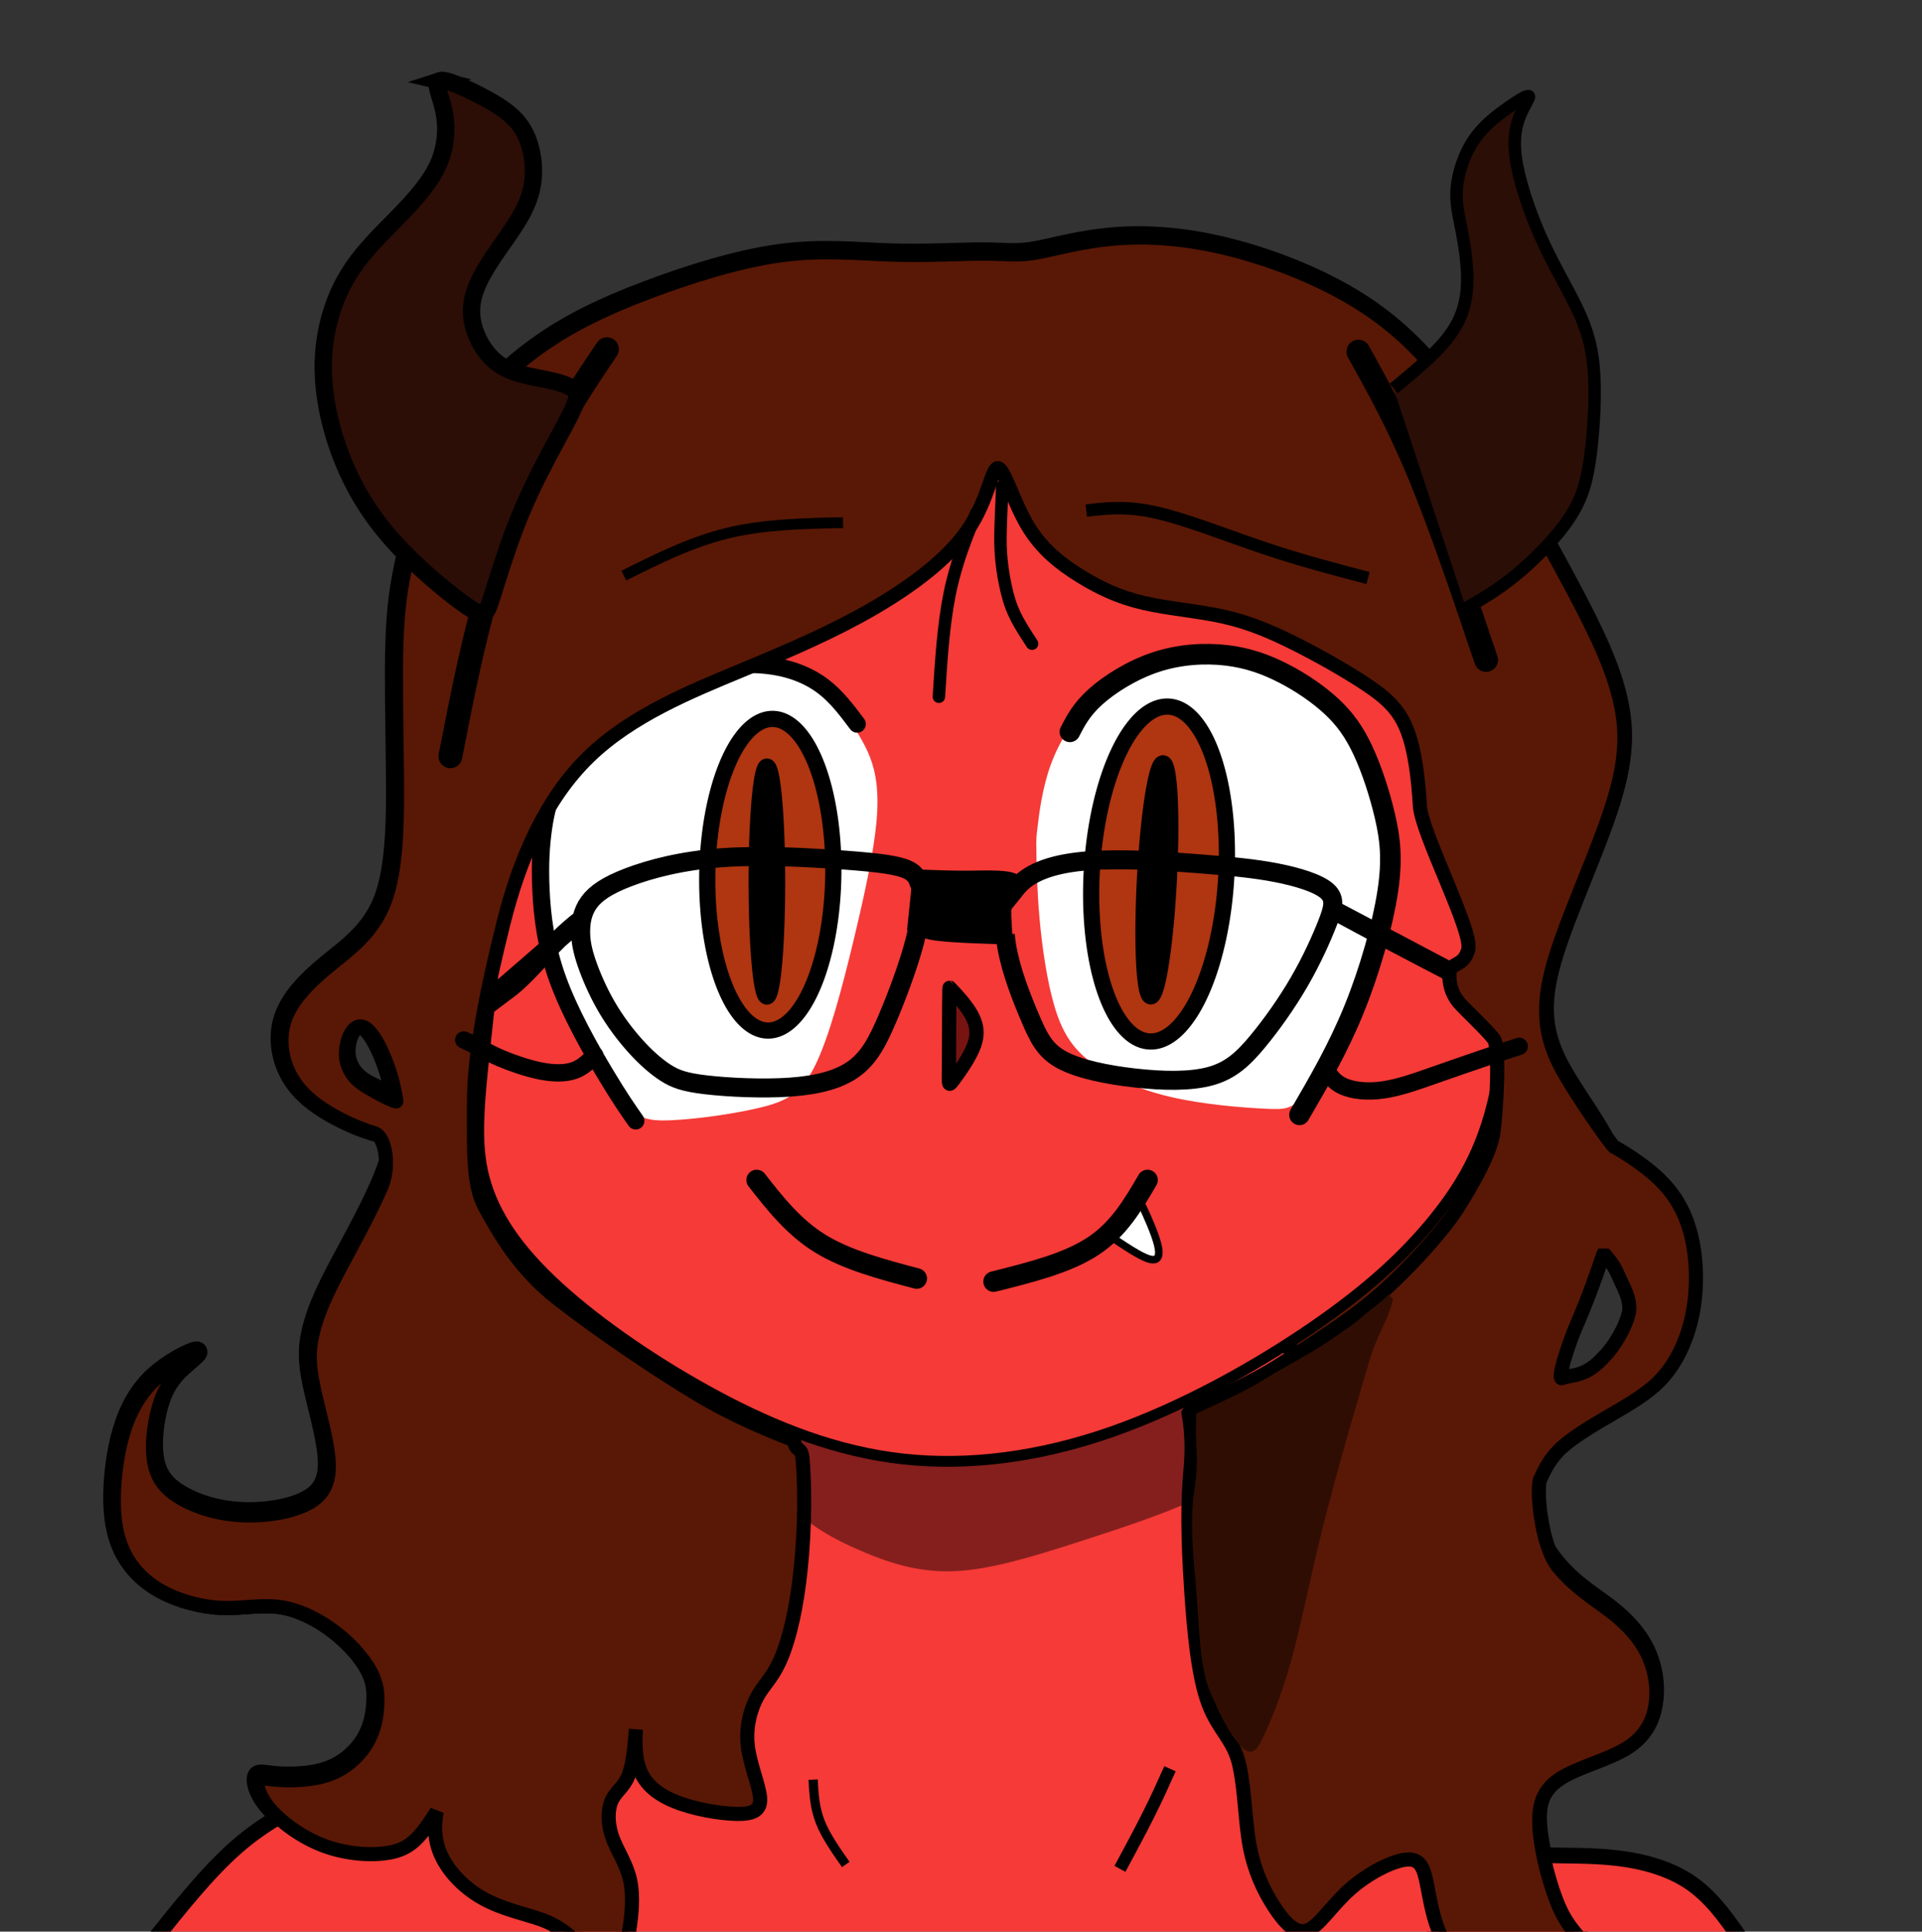 <?xml version="1.0" encoding="UTF-8" standalone="no"?>
<!-- Created with Inkscape (http://www.inkscape.org/) -->

<svg
   xmlns:dc="http://purl.org/dc/elements/1.1/"
   xmlns:cc="http://creativecommons.org/ns#"
   xmlns:rdf="http://www.w3.org/1999/02/22-rdf-syntax-ns#"
   xmlns:svg="http://www.w3.org/2000/svg"
   xmlns="http://www.w3.org/2000/svg"
   xmlns:sodipodi="http://sodipodi.sourceforge.net/DTD/sodipodi-0.dtd"
   xmlns:inkscape="http://www.inkscape.org/namespaces/inkscape"
   width="118.031mm"
   height="118.623mm"
   viewBox="0 0 118.031 118.623"
   version="1.1"
   id="svg8"
   inkscape:version="0.92.2 2405546, 2018-03-11"
   sodipodi:docname="ave-demon.svg">
  <rect x="0" y="0" width="118.031" height="118.623" fill="#333333" stroke="none"/>
  <defs
     id="defs2">
    <inkscape:path-effect
       effect="bspline"
       id="path-effect2785"
       is_visible="true"
       weight="33.333"
       steps="2"
       helper_size="0"
       apply_no_weight="true"
       apply_with_weight="true"
       only_selected="false" />
    <inkscape:path-effect
       effect="bspline"
       id="path-effect2744"
       is_visible="true"
       weight="33.333"
       steps="2"
       helper_size="0"
       apply_no_weight="true"
       apply_with_weight="true"
       only_selected="false" />
    <inkscape:path-effect
       effect="bspline"
       id="path-effect2740"
       is_visible="true"
       weight="33.333"
       steps="2"
       helper_size="0"
       apply_no_weight="true"
       apply_with_weight="true"
       only_selected="false" />
    <inkscape:path-effect
       effect="bspline"
       id="path-effect2736"
       is_visible="true"
       weight="33.333"
       steps="2"
       helper_size="0"
       apply_no_weight="true"
       apply_with_weight="true"
       only_selected="false" />
    <inkscape:path-effect
       effect="bspline"
       id="path-effect2699"
       is_visible="true"
       weight="33.333"
       steps="2"
       helper_size="0"
       apply_no_weight="true"
       apply_with_weight="true"
       only_selected="false" />
    <inkscape:path-effect
       effect="bspline"
       id="path-effect2695"
       is_visible="true"
       weight="33.333"
       steps="2"
       helper_size="0"
       apply_no_weight="true"
       apply_with_weight="true"
       only_selected="false" />
    <inkscape:path-effect
       effect="bspline"
       id="path-effect2691"
       is_visible="true"
       weight="33.333"
       steps="2"
       helper_size="0"
       apply_no_weight="true"
       apply_with_weight="true"
       only_selected="false" />
    <inkscape:path-effect
       effect="bspline"
       id="path-effect2687"
       is_visible="true"
       weight="33.333"
       steps="2"
       helper_size="0"
       apply_no_weight="true"
       apply_with_weight="true"
       only_selected="false" />
    <inkscape:path-effect
       effect="bspline"
       id="path-effect2668"
       is_visible="true"
       weight="33.333"
       steps="2"
       helper_size="0"
       apply_no_weight="true"
       apply_with_weight="true"
       only_selected="false" />
    <inkscape:path-effect
       effect="bspline"
       id="path-effect2664"
       is_visible="true"
       weight="33.333"
       steps="2"
       helper_size="0"
       apply_no_weight="true"
       apply_with_weight="true"
       only_selected="false" />
    <inkscape:path-effect
       effect="bspline"
       id="path-effect2660"
       is_visible="true"
       weight="33.333"
       steps="2"
       helper_size="0"
       apply_no_weight="true"
       apply_with_weight="true"
       only_selected="false" />
    <inkscape:path-effect
       effect="bspline"
       id="path-effect2656"
       is_visible="true"
       weight="33.333"
       steps="2"
       helper_size="0"
       apply_no_weight="true"
       apply_with_weight="true"
       only_selected="false" />
    <inkscape:path-effect
       effect="bspline"
       id="path-effect2652"
       is_visible="true"
       weight="33.333"
       steps="2"
       helper_size="0"
       apply_no_weight="true"
       apply_with_weight="true"
       only_selected="false" />
    <inkscape:path-effect
       effect="bspline"
       id="path-effect2645"
       is_visible="true"
       weight="33.333"
       steps="2"
       helper_size="0"
       apply_no_weight="true"
       apply_with_weight="true"
       only_selected="false" />
    <inkscape:path-effect
       effect="bspline"
       id="path-effect2536"
       is_visible="true"
       weight="33.333"
       steps="2"
       helper_size="0"
       apply_no_weight="true"
       apply_with_weight="true"
       only_selected="false" />
    <inkscape:path-effect
       effect="bspline"
       id="path-effect2528"
       is_visible="true"
       weight="33.333"
       steps="2"
       helper_size="0"
       apply_no_weight="true"
       apply_with_weight="true"
       only_selected="false" />
    <inkscape:path-effect
       effect="bspline"
       id="path-effect2520"
       is_visible="true"
       weight="33.333"
       steps="2"
       helper_size="0"
       apply_no_weight="true"
       apply_with_weight="true"
       only_selected="false" />
    <inkscape:path-effect
       effect="bspline"
       id="path-effect2515"
       is_visible="true"
       weight="33.333"
       steps="2"
       helper_size="0"
       apply_no_weight="true"
       apply_with_weight="true"
       only_selected="false" />
    <inkscape:path-effect
       effect="bspline"
       id="path-effect2509"
       is_visible="true"
       weight="33.333"
       steps="2"
       helper_size="0"
       apply_no_weight="true"
       apply_with_weight="true"
       only_selected="false" />
    <inkscape:path-effect
       effect="bspline"
       id="path-effect2505"
       is_visible="true"
       weight="33.333"
       steps="2"
       helper_size="0"
       apply_no_weight="true"
       apply_with_weight="true"
       only_selected="false" />
    <inkscape:path-effect
       effect="bspline"
       id="path-effect2501"
       is_visible="true"
       weight="33.333"
       steps="2"
       helper_size="0"
       apply_no_weight="true"
       apply_with_weight="true"
       only_selected="false" />
    <inkscape:path-effect
       effect="bspline"
       id="path-effect2493"
       is_visible="true"
       weight="33.333"
       steps="2"
       helper_size="0"
       apply_no_weight="true"
       apply_with_weight="true"
       only_selected="false" />
    <inkscape:path-effect
       effect="bspline"
       id="path-effect2489"
       is_visible="true"
       weight="33.333"
       steps="2"
       helper_size="0"
       apply_no_weight="true"
       apply_with_weight="true"
       only_selected="false" />
    <inkscape:path-effect
       effect="bspline"
       id="path-effect2485"
       is_visible="true"
       weight="33.333"
       steps="2"
       helper_size="0"
       apply_no_weight="true"
       apply_with_weight="true"
       only_selected="false" />
    <inkscape:path-effect
       effect="bspline"
       id="path-effect2481"
       is_visible="true"
       weight="33.333"
       steps="2"
       helper_size="0"
       apply_no_weight="true"
       apply_with_weight="true"
       only_selected="false" />
    <inkscape:path-effect
       effect="bspline"
       id="path-effect2477"
       is_visible="true"
       weight="33.333"
       steps="2"
       helper_size="0"
       apply_no_weight="true"
       apply_with_weight="true"
       only_selected="false" />
    <inkscape:path-effect
       effect="bspline"
       id="path-effect2473"
       is_visible="true"
       weight="33.333"
       steps="2"
       helper_size="0"
       apply_no_weight="true"
       apply_with_weight="true"
       only_selected="false" />
    <inkscape:path-effect
       effect="bspline"
       id="path-effect2469"
       is_visible="true"
       weight="33.333"
       steps="2"
       helper_size="0"
       apply_no_weight="true"
       apply_with_weight="true"
       only_selected="false" />
    <inkscape:path-effect
       effect="bspline"
       id="path-effect840"
       is_visible="true"
       weight="33.333"
       steps="2"
       helper_size="0"
       apply_no_weight="true"
       apply_with_weight="true"
       only_selected="false" />
    <inkscape:path-effect
       effect="bspline"
       id="path-effect836"
       is_visible="true"
       weight="33.333"
       steps="2"
       helper_size="0"
       apply_no_weight="true"
       apply_with_weight="true"
       only_selected="false" />
    <inkscape:path-effect
       effect="bspline"
       id="path-effect832"
       is_visible="true"
       weight="33.333"
       steps="2"
       helper_size="0"
       apply_no_weight="true"
       apply_with_weight="true"
       only_selected="false" />
    <inkscape:path-effect
       effect="bspline"
       id="path-effect828"
       is_visible="true"
       weight="33.333"
       steps="2"
       helper_size="0"
       apply_no_weight="true"
       apply_with_weight="true"
       only_selected="false" />
    <inkscape:path-effect
       effect="bspline"
       id="path-effect840-7"
       is_visible="true"
       weight="33.333"
       steps="2"
       helper_size="0"
       apply_no_weight="true"
       apply_with_weight="true"
       only_selected="false" />
    <inkscape:path-effect
       effect="bspline"
       id="path-effect2469-2"
       is_visible="true"
       weight="33.333"
       steps="2"
       helper_size="0"
       apply_no_weight="true"
       apply_with_weight="true"
       only_selected="false" />
    <inkscape:path-effect
       effect="bspline"
       id="path-effect2469-0"
       is_visible="true"
       weight="33.333"
       steps="2"
       helper_size="0"
       apply_no_weight="true"
       apply_with_weight="true"
       only_selected="false" />
  </defs>
  <sodipodi:namedview
     id="base"
     pagecolor="#ffffff"
     bordercolor="#666666"
     borderopacity="1.0"
     inkscape:pageopacity="0.0"
     inkscape:pageshadow="2"
     inkscape:zoom="0.63244789"
     inkscape:cx="-122.97174"
     inkscape:cy="275.84709"
     inkscape:document-units="mm"
     inkscape:current-layer="layer1"
     showgrid="false"
     inkscape:window-width="1366"
     inkscape:window-height="711"
     inkscape:window-x="0"
     inkscape:window-y="0"
     inkscape:window-maximized="1"
     inkscape:object-paths="true"
     inkscape:snap-nodes="false"
     inkscape:object-nodes="false"
     fit-margin-top="0"
     fit-margin-left="0"
     fit-margin-right="0"
     fit-margin-bottom="0" />
  <g
     inkscape:label="Layer 1"
     inkscape:groupmode="layer"
     id="layer1"
     transform="translate(-7.395,-23.074)">
    <path
       style="fill:#591805;fill-opacity:1;stroke:#000000;stroke-width:1.265;stroke-linecap:butt;stroke-linejoin:miter;stroke-miterlimit:4;stroke-dasharray:none;stroke-opacity:1"
       d="m 55.325,105.635 c 0.534,2.183 1.069,4.365 1.27,6.882 0.2,2.517 0.067,5.367 -0.217,7.574 -0.284,2.207 -0.741,3.851 -1.208,4.854 -0.468,1.002 -0.958,1.403 -1.353,2.118 -0.395,0.715 -0.719,1.824 -0.585,3.005 0.134,1.181 0.713,2.472 0.757,3.229 0.045,0.757 -0.445,0.98 -1.47,0.958 -1.025,-0.022 -2.583,-0.289 -3.741,-0.757 -1.158,-0.468 -1.915,-1.136 -2.229,-2.116 -0.314,-0.98 -0.176,-2.361 -0.129,-2.828 0.047,-0.468 -0.002,0.022 -0.069,0.802 -0.067,0.78 -0.156,1.893 -0.445,2.583 -0.289,0.691 -0.779,0.958 -1.024,1.515 -0.245,0.557 -0.245,1.403 0.044,2.227 0.29,0.824 0.869,1.626 1.091,2.628 0.223,1.002 0.089,2.205 -0.044,3.029 -0.134,0.824 -0.267,1.269 -0.579,1.559 -0.312,0.29 -0.802,0.423 -1.292,0.245 -0.49,-0.178 -0.98,-0.668 -1.492,-1.136 -0.512,-0.468 -1.047,-0.913 -2.027,-1.27 -0.98,-0.356 -2.405,-0.624 -3.653,-1.336 -1.247,-0.713 -2.316,-1.871 -2.695,-3.118 -0.379,-1.247 -0.067,-2.584 0.334,-3.519 0.401,-0.935 0.891,-1.47 1.136,-1.693 0.245,-0.223 0.245,-0.134 -0.179,0.67 -0.424,0.804 -1.268,2.314 -1.981,3.294 -0.713,0.98 -1.292,1.425 -2.338,1.604 -1.046,0.178 -2.562,0.089 -3.943,-0.423 -1.381,-0.512 -2.628,-1.448 -3.319,-2.25 -0.69,-0.802 -0.824,-1.47 -0.757,-1.737 0.067,-0.267 0.334,-0.133 1.136,-0.067 0.802,0.067 2.139,0.067 3.208,-0.312 1.069,-0.379 1.871,-1.136 2.339,-1.916 0.468,-0.779 0.601,-1.582 0.646,-2.294 0.045,-0.713 -4.2e-5,-1.336 -0.401,-2.093 -0.401,-0.757 -1.158,-1.648 -2.138,-2.405 -0.98,-0.757 -2.183,-1.381 -3.363,-1.559 -1.18,-0.178 -2.338,0.089 -3.586,0.044 -1.248,-0.044 -2.583,-0.401 -3.63,-0.958 -1.047,-0.557 -1.804,-1.314 -2.294,-2.205 -0.49,-0.891 -0.713,-1.916 -0.737,-3.208 -0.025,-1.292 0.158,-2.94 0.559,-4.298 0.401,-1.359 1.025,-2.472 1.946,-3.323 0.922,-0.85 2.107,-1.421 2.486,-1.533 0.379,-0.111 -0.067,0.245 -0.579,0.691 -0.512,0.446 -1.091,0.98 -1.492,2.027 -0.401,1.047 -0.624,2.605 -0.468,3.719 0.156,1.114 0.69,1.782 1.626,2.339 0.936,0.557 2.272,1.002 3.831,1.069 1.559,0.067 3.341,-0.245 4.299,-0.916 0.958,-0.671 1.091,-1.69 0.89,-3.071 -0.2,-1.381 -0.735,-3.118 -0.958,-4.388 -0.223,-1.27 -0.134,-2.071 0.089,-2.94 0.223,-0.868 0.579,-1.804 1.366,-3.331 0.787,-1.526 2.006,-3.645 2.804,-5.492 0.798,-1.846 1.176,-3.422 0.924,-5.248 -0.252,-1.827 -1.134,-3.906 -1.827,-4.441 -0.693,-0.536 -1.197,0.472 -1.26,1.323 -0.063,0.851 0.315,1.543 0.947,2.008 0.632,0.465 1.636,0.732 2.045,1.236 0.409,0.504 0.283,1.26 0.063,1.638 -0.22,0.378 -0.661,0.378 -1.323,0.189 -0.662,-0.189 -1.606,-0.567 -2.551,-1.102 -0.945,-0.536 -1.89,-1.228 -2.488,-2.236 -0.599,-1.008 -0.85,-2.331 -0.472,-3.528 0.378,-1.197 1.386,-2.268 2.646,-3.307 1.26,-1.039 2.772,-2.047 3.528,-4.095 0.756,-2.047 0.756,-5.135 0.724,-8.032 -0.032,-2.898 -0.095,-5.607 -0.031,-7.686 0.063,-2.079 0.252,-3.528 0.724,-5.543 0.472,-2.016 1.229,-4.599 2.583,-6.867 1.354,-2.268 3.307,-4.221 5.329,-5.689 2.021,-1.468 4.215,-2.5 6.798,-3.477 2.583,-0.976 5.607,-1.921 8.19,-2.268 2.583,-0.346 4.725,-0.094 6.835,-0.031 2.11,0.063 4.189,-0.063 5.544,-0.063 1.354,2.1e-5 1.984,0.126 3.024,-0.031 1.039,-0.157 2.489,-0.599 4.284,-0.819 1.795,-0.22 3.937,-0.22 6.489,0.283 2.551,0.504 5.512,1.512 8.063,2.898 2.551,1.386 4.693,3.15 6.992,6.205 2.299,3.055 4.756,7.402 6.552,10.709 1.795,3.307 2.929,5.575 3.496,7.685 0.567,2.11 0.567,3.937 -0.315,6.772 -0.882,2.835 -2.646,6.614 -3.497,9.355 -0.852,2.74 -0.786,4.567 0.159,6.52 0.945,1.953 2.772,4.095 3.433,5.921 0.662,1.827 0.158,3.339 -0.378,4.945 -0.536,1.607 -1.102,3.307 -1.921,5.197 -0.819,1.89 -1.89,3.969 -2.614,5.638 -0.725,1.669 -1.102,2.929 -0.819,4.504 0.284,1.575 1.228,3.465 2.299,4.756 1.071,1.292 2.268,1.984 3.244,2.74 0.976,0.756 1.732,1.575 2.205,2.551 0.472,0.976 0.661,2.11 0.504,3.15 -0.157,1.039 -0.661,1.984 -1.795,2.677 -1.134,0.693 -2.897,1.134 -3.969,1.795 -1.071,0.661 -1.449,1.543 -1.357,3.048 0.092,1.505 0.663,3.661 1.23,4.921 0.567,1.26 1.134,1.638 1.638,2.394 0.504,0.756 0.945,1.89 0.693,2.488 -0.252,0.599 -1.197,0.662 -2.551,0.472 -1.355,-0.189 -3.118,-0.63 -4.41,-1.228 -1.292,-0.599 -2.11,-1.354 -2.614,-2.362 -0.504,-1.008 -0.693,-2.268 -0.882,-3.213 -0.189,-0.945 -0.378,-1.575 -1.228,-1.512 -0.85,0.063 -2.362,0.819 -3.496,1.827 -1.134,1.008 -1.89,2.268 -2.615,2.52 -0.725,0.252 -1.417,-0.504 -2.047,-1.48 -0.63,-0.976 -1.197,-2.173 -1.48,-3.685 -0.283,-1.512 -0.283,-3.339 -0.63,-4.945 -0.346,-1.606 -1.04,-2.992 -1.669,-4.662 -0.63,-1.669 -1.197,-3.622 -1.417,-6.079 -0.22,-2.457 -0.094,-5.418 0.095,-7.465 0.189,-2.047 0.441,-3.181 0.443,-4.277 0.002,-1.095 -0.254,-2.18 -0.506,-3.251"
       id="path838"
       inkscape:connector-curvature="0"
       inkscape:path-effect="#path-effect840"
       inkscape:original-d="m 55.324792,105.63502 c 0.534803,2.18243 1.069343,4.36513 1.603616,6.5481 -0.133382,2.85086 -0.267004,5.70149 -0.400905,8.55262 -0.445227,1.55896 -0.890632,3.20697 -1.336346,4.81086 -0.489826,0.40071 -0.979723,0.80154 -1.469983,1.20271 -0.311732,1.02487 -0.623364,2.13789 -0.935442,3.20723 0.579519,1.29192 1.158433,2.58334 1.737251,3.87541 -0.489775,0.22248 -0.979723,0.44519 -1.469983,0.66818 -1.559821,-0.26771 -3.117879,-0.53481 -4.677216,-0.80181 -0.757103,-0.66853 -1.514264,-1.33661 -2.271792,-2.00452 0.133903,-1.2921 0.267536,-2.67296 0.400904,-4.00905 -0.04427,0.40056 -0.08882,0.89064 -0.133633,1.33635 -0.08888,1.11408 -0.177916,2.22698 -0.267271,3.34087 -0.489852,0.26707 -0.979723,0.53427 -1.46998,0.80181 2.64e-4,0.84663 2.64e-4,1.69244 0,2.53906 0.579527,0.80179 1.15843,1.60335 1.737251,2.40542 -0.133379,1.20253 -0.267007,2.40517 -0.400904,3.60814 -0.133403,0.44529 -0.267005,0.89064 -0.400905,1.33635 -0.490077,0.13346 -0.979723,0.267 -1.469982,0.40091 -0.490043,-0.49058 -0.979723,-0.98026 -1.469983,-1.46999 -0.534273,-0.44571 -1.068814,-0.89116 -1.603616,-1.33634 -1.425244,-0.26755 -2.85061,-0.53481 -4.276312,-0.80181 -1.06897,-1.15861 -2.137894,-2.31661 -3.207237,-3.47451 0.312076,-1.3366 0.623896,-2.67296 0.935445,-4.00904 0.490146,-0.53468 0.980252,-1.06934 1.469983,-1.60362 2.64e-4,0.0888 2.64e-4,0.17792 0,0.26727 -0.848604,1.51876 -1.692445,3.02879 -2.539061,4.54358 -0.57894,0.44528 -1.157904,0.89064 -1.737251,1.33635 -1.515034,-0.0448 -3.028792,-0.17844 -4.543584,-0.26727 -1.247197,-0.93586 -2.49425,-1.87115 -3.741773,-2.80633 -0.133374,-0.66846 -0.267005,-1.33661 -0.400904,-2.00452 0.267453,0.13333 0.534804,0.267 0.801809,0.4009 1.336083,-2.6e-4 2.672959,-2.6e-4 4.009041,0 0.801915,-0.75737 1.603883,-1.51479 2.405428,-2.27179 0.133853,-0.8018 0.267533,-1.60388 0.400904,-2.40542 -0.04426,-0.62366 -0.08882,-1.24752 -0.133635,-1.87089 -0.756703,-0.89081 -1.514264,-1.78206 -2.271792,-2.67269 -1.202418,-0.62388 -2.40516,-1.24753 -3.608138,-1.87089 -1.158,0.26703 -2.316071,0.53427 -3.474504,0.80181 -1.336439,-0.35672 -2.67243,-0.71298 -4.009042,-1.06908 -0.757102,-0.75763 -1.514263,-1.51479 -2.271791,-2.27179 -0.222461,-1.0248 -0.445185,-2.04933 -0.668174,-3.0736 0.17841,-1.55904 0.356624,-3.2075 0.534539,-4.81085 0.62378,-1.11369 1.247522,-2.22751 1.870887,-3.34087 1.202638,-0.62372 2.40569,-1.15843 3.608138,-1.73725 -0.445067,0.356 -0.890634,0.71245 -1.336348,1.06907 -0.579196,0.53463 -1.157903,1.06882 -1.737251,1.60362 -0.222566,1.55955 -0.445185,3.11788 -0.668174,4.67722 0.534905,0.66804 1.069342,1.33608 1.603617,2.00452 1.336677,0.44521 2.67296,0.89063 4.009043,1.33635 1.781849,-0.31204 3.563858,-0.6239 5.345391,-0.93545 0.178414,-1.02462 0.267534,-2.04933 0.400902,-3.07359 -0.534119,-1.73702 -1.068813,-3.47477 -1.603616,-5.21176 0.08935,-0.802 0.178445,-1.60388 0.267269,-2.40543 0.356495,-0.93537 0.712984,-1.87115 1.069078,-2.80633 1.217941,-2.117723 2.436448,-4.236631 3.654275,-6.354552 0.378184,-1.574932 0.756218,-3.150065 1.13393,-4.724701 -0.881507,-2.078726 -1.763626,-4.158004 -2.645834,-6.236608 -0.503674,1.00761 -1.007673,2.015609 -1.511906,3.023809 0.37836,0.692912 0.756217,1.38565 1.133931,2.078871 0.882327,0.251751 1.890143,0.503703 2.834819,0.755952 -0.125703,0.755541 -0.251719,1.511639 -0.377975,2.267857 -0.314841,-2.64e-4 -0.755687,-2.64e-4 -1.133928,0 -0.945338,-0.378505 -1.889617,-0.756218 -2.834822,-1.13393 -0.944814,-0.693319 -1.889617,-1.386176 -2.834822,-2.078868 -0.251732,-1.323245 -0.503704,-2.646098 -0.755952,-3.96875 1.008043,-1.071031 2.016137,-2.14213 3.023809,-3.212798 1.511786,-1.007944 3.024073,-2.016136 4.535715,-3.023809 0.06325,-3.086447 2.64e-4,-6.173875 0,-9.260417 -0.06273,-2.708862 -0.125728,-5.417923 -0.18899,-8.126486 0.189236,-1.449036 0.378243,-2.898085 0.566965,-4.346729 0.756063,-2.582576 1.512171,-5.165939 2.267858,-7.74851 1.952903,-1.952903 3.906017,-3.90602 5.858632,-5.858632 2.078852,-1.008063 4.283993,-2.016138 6.425594,-3.023809 3.023623,-0.945065 6.047882,-1.890146 9.07143,-2.83482 2.141905,0.251693 4.283993,0.503703 6.425594,0.755952 2.07891,-0.126244 4.158003,-0.252249 6.236607,-0.377976 0.63014,0.125709 1.260184,0.251719 1.889882,0.377976 1.448705,-0.441095 2.898081,-0.882211 4.346725,-1.322917 2.141662,-2.65e-4 4.283993,-2.65e-4 6.425594,0 2.960714,1.007546 5.921891,2.015609 8.882441,3.023809 2.142017,1.76353 4.283996,3.527512 6.425594,5.291667 2.45708,4.346405 4.913954,8.693187 7.370534,13.040177 1.13422,2.267638 2.26813,4.53545 3.40179,6.803572 0.0633,1.952705 2.6e-4,3.779497 0,5.669643 -1.76387,3.780028 -3.52751,7.559259 -5.29167,11.339285 0.0633,1.700773 0.12626,3.527515 0.18899,5.291666 1.82741,2.141911 3.65403,4.283467 5.48065,6.425597 -0.5037,1.511654 -1.00767,3.023544 -1.5119,4.535715 -0.56682,1.700984 -1.13366,3.401524 -1.70089,5.102674 -1.07087,2.079 -2.1416,4.15748 -3.2128,6.23661 -0.37777,1.25985 -0.75569,2.51958 -1.13393,3.77976 0.94544,1.89009 1.89015,3.7795 2.83482,5.66964 1.19726,0.69274 2.39412,1.38565 3.59078,2.07887 0.75616,0.81863 1.51216,1.63764 2.26785,2.45685 0.18926,1.13368 0.37824,2.26759 0.56697,3.40178 -0.5038,0.94486 -1.00767,1.88962 -1.51191,2.83483 -1.76421,0.44085 -3.52751,0.88168 -5.29166,1.32291 -0.37778,0.88184 -0.75569,1.76363 -1.13393,2.64584 0.50441,2.14237 1.13419,4.28346 1.70089,6.42559 0.56728,0.37775 1.13419,0.75569 1.70089,1.13393 0.44119,1.13354 0.88221,2.26759 1.32292,3.40179 -0.94479,0.0627 -1.88962,0.12572 -2.83482,0.18898 -1.76415,-0.44136 -3.527514,-0.88221 -5.291668,-1.32291 -0.818772,-0.7563 -1.637633,-1.51217 -2.456844,-2.26786 -0.188727,-1.2602 -0.377714,-2.52011 -0.566965,-3.77976 -0.18869,-0.63012 -0.377711,-1.26019 -0.566965,-1.88988 -1.511231,0.75548 -3.023545,1.51164 -4.535715,2.26786 -0.755846,1.25991 -1.511639,2.51957 -2.267855,3.77976 -0.692864,-0.75641 -1.385649,-1.51217 -2.078871,-2.26786 -0.56669,-1.19717 -1.133663,-2.39412 -1.700892,-3.59078 2.64e-4,-1.82697 2.64e-4,-3.65403 0,-5.48065 -0.692592,-1.38598 -1.385647,-2.77209 -2.078869,-4.15774 -0.566655,-1.95299 -1.133665,-3.90602 -1.700892,-5.85863 0.126246,-2.96081 0.252248,-5.92189 0.377976,-8.88244 0.252224,-1.13409 0.504232,-2.26812 0.755951,-3.40179 -0.188671,-1.0709 -0.503703,-2.14213 -0.755951,-3.21279" />
    <path
       style="fill:#f53a37;fill-opacity:1;stroke:#000000;stroke-width:0.965;stroke-linecap:butt;stroke-linejoin:miter;stroke-miterlimit:4;stroke-dasharray:none;stroke-opacity:1"
       d="m 16.704,142.385 c 1.737,-2.183 3.475,-4.366 5.234,-5.902 1.759,-1.537 3.542,-2.428 5.805,-3.514 2.264,-1.086 4.864,-2.299 9.05,-3.012 4.187,-0.713 9.889,-0.891 12.48,-4.398 2.59,-3.508 2.08,-10.21 2.515,-14.666 0.435,-4.456 1.821,-6.598 3.868,-8.015 2.047,-1.417 4.756,-2.11 9.229,-2.11 4.472,1e-5 10.71,0.693 14.71,1.606 4,0.913 5.764,2.047 7.307,3.843 1.543,1.795 2.866,4.252 2.992,8.851 0.126,4.599 -0.945,11.339 -0.756,15.025 0.189,3.685 1.638,4.315 3.276,4.882 1.638,0.567 3.465,1.071 5.103,1.417 1.638,0.346 3.087,0.535 4.567,0.598 1.48,0.063 2.992,-2e-5 4.599,0.189 1.606,0.189 3.307,0.63 4.662,1.606 1.354,0.976 2.362,2.488 3.37,4"
       id="path826"
       inkscape:connector-curvature="0"
       inkscape:path-effect="#path-effect828"
       inkscape:original-d="m 16.704345,142.38457 c 1.737516,-2.18296 3.474764,-4.36566 5.211756,-6.5481 1.781777,-0.89102 3.563858,-1.78206 5.345391,-2.67269 2.761556,-1.2473 5.345654,-2.49478 8.018086,-3.74178 5.701334,-0.17842 11.403764,-0.35662 17.105249,-0.53454 -0.578382,-6.83246 -1.031089,-13.53933 -1.547029,-20.30859 1.386125,-2.14206 2.77209,-4.284 4.157736,-6.4256 2.708707,-0.69312 5.417923,-1.38617 8.126489,-2.07887 6.236153,0.69262 12.47348,1.38565 18.70982,2.07887 1.764088,1.13362 3.528044,2.26759 5.291667,3.40179 1.323133,2.45649 2.646098,4.91342 3.96875,7.37053 -1.070708,6.74057 -2.141599,13.48089 -3.212796,20.22173 1.449237,0.62972 2.898082,1.25965 4.346726,1.88988 1.82699,0.50366 3.654033,1.00767 5.480653,1.5119 1.449033,0.18871 2.898087,0.37772 4.346727,0.56697 1.51193,-0.0633 3.02407,-0.12626 4.53571,-0.18899 1.70085,0.44063 3.40206,0.88168 5.10268,1.32292 1.0081,1.51147 2.01614,3.02354 3.02381,4.53571"
       sodipodi:nodetypes="cccccccccccccccccc" />
    <path
       style="fill:#851f1d;fill-opacity:1;stroke:none;stroke-width:0.265px;stroke-linecap:butt;stroke-linejoin:miter;stroke-opacity:1"
       d="m 55.959,115.442 c 0.986,1.257 2.613,2.145 4.339,2.884 1.726,0.74 3.55,1.331 5.744,1.233 2.194,-0.099 4.758,-0.888 7.445,-1.75 2.687,-0.863 5.497,-1.8 7.075,-2.564 1.578,-0.764 1.923,-1.356 2.095,-2.465 0.172,-1.109 0.172,-2.737 -9.1e-5,-3.895 -0.173,-1.158 -0.518,-1.849 -1.528,-2.095 -1.01,-0.246 -2.687,-0.049 -5.202,0.493 -2.515,0.542 -5.867,1.43 -9.441,1.75 -3.575,0.321 -7.371,0.074 -9.441,0.296 -2.071,0.222 -2.416,0.912 -2.416,2.071 -2e-5,1.159 0.345,2.785 1.331,4.043 z"
       id="path2666"
       inkscape:connector-curvature="0"
       inkscape:path-effect="#path-effect2668"
       inkscape:original-d="m 55.317728,115.81225 c 1.627256,0.88719 3.254248,1.77464 4.880978,2.66235 1.824363,0.59134 3.64867,1.183 5.472607,1.7749 2.563783,-0.78904 5.127754,-1.57795 7.691236,-2.36653 2.810177,-0.93691 5.620782,-1.87377 8.430776,-2.81026 0.345345,-0.59183 0.690504,-1.18354 1.03536,-1.7749 2.64e-4,-1.6264 2.64e-4,-3.25425 0,-4.88098 -0.3448,-0.69039 -0.689976,-1.38074 -1.03536,-2.07072 -1.675773,0.19692 -3.352324,0.39416 -5.028882,0.59164 -3.352909,0.88734 -6.704915,1.77463 -10.057771,2.66235 -3.796403,-0.2468 -7.592364,-0.4933 -11.388944,-0.73954 -0.344876,0.69001 -0.689975,1.38021 -1.035357,2.07071 0.345541,1.62748 0.690502,3.25372 1.035357,4.88098 z" />
    <path
       style="fill:#f53a37;fill-opacity:1;stroke:#000000;stroke-width:0.665;stroke-linecap:butt;stroke-linejoin:miter;stroke-miterlimit:4;stroke-dasharray:none;stroke-opacity:1"
       d="m 39.121,69.206 c -0.441,4.347 -1.26,11.843 -1.795,16.757 -0.535,4.914 -0.787,7.244 -0.189,9.481 0.599,2.237 2.047,4.378 4.567,6.678 2.52,2.299 6.111,4.756 9.737,6.698 3.626,1.942 7.398,3.412 11.43,3.853 4.032,0.441 8.379,-0.126 12.788,-1.669 4.41,-1.543 8.883,-4.063 12.284,-6.394 3.402,-2.331 5.733,-4.473 7.559,-6.741 1.827,-2.268 3.15,-4.662 3.811,-8.252 C 99.975,86.027 99.975,81.238 99.66,76.797 99.345,72.356 98.715,68.261 97.486,64.513 96.258,60.765 94.431,57.363 91.187,54.497 87.943,51.631 83.281,49.3 77.958,48.607 72.635,47.914 66.65,48.859 61.768,50.181 c -4.882,1.323 -8.662,3.024 -12.158,5.134 -3.496,2.11 -6.709,4.63 -8.347,6.488 -1.638,1.858 -1.701,3.055 -2.142,7.402 z"
       id="path2467"
       inkscape:connector-curvature="0"
       inkscape:path-effect="#path-effect2469"
       inkscape:original-d="m 39.49851,66.056546 c -0.818681,7.496265 -1.63763,14.992792 -2.456844,22.489583 -0.25173,2.33068 -0.503703,4.661443 -0.755951,6.992559 1.449353,2.141869 2.898081,4.283467 4.346725,6.425592 3.591137,2.45665 7.181813,4.91343 10.77232,7.37054 3.653978,1.44862 7.433797,2.89755 11.150298,4.34673 4.346827,-0.56721 8.693716,-1.1342 13.04018,-1.7009 4.472678,-2.51993 8.9457,-5.03994 13.418153,-7.55952 2.330956,-2.14198 4.661972,-4.28399 6.992559,-6.425595 1.323026,-2.393831 2.646098,-4.787963 3.96875,-7.181548 2.65e-4,-4.787334 2.65e-4,-9.575663 0,-14.363094 -0.62966,-4.094782 -1.259654,-8.189749 -1.889879,-12.284226 -1.826524,-3.401869 -3.653507,-6.803837 -5.480655,-10.205357 -4.661313,-2.331053 -9.32315,-4.661972 -13.985119,-6.992559 -5.984494,0.944695 -11.968982,1.889614 -17.95387,2.83482 -3.779684,1.700712 -7.559257,3.40152 -11.339285,5.10268 -3.212804,2.519788 -6.42533,5.039415 -9.638393,7.559521 -0.06274,1.196769 -0.125727,2.393585 -0.188989,3.590774 z" />
    <path
       style="fill:#ffffff;fill-opacity:1;stroke:none;stroke-width:0.265px;stroke-linecap:butt;stroke-linejoin:miter;stroke-opacity:1"
       d="m 59.597,67.309 c 0.331,0.61 0.854,1.307 1.22,2.249 0.366,0.941 0.575,2.126 0.401,4.009 -0.174,1.883 -0.732,4.462 -1.412,7.286 -0.68,2.824 -1.482,5.892 -2.353,7.652 -0.871,1.761 -1.813,2.214 -3.417,2.597 -1.604,0.384 -3.869,0.697 -5.421,0.767 -1.551,0.07 -2.388,-0.105 -3.539,-1.883 -1.151,-1.778 -2.615,-5.159 -3.399,-8.001 -0.784,-2.841 -0.889,-5.142 -0.54,-7.356 0.349,-2.214 1.151,-4.341 2.179,-5.787 1.028,-1.447 2.284,-2.214 3.608,-2.859 1.325,-0.645 2.719,-1.168 4.201,-1.499 1.481,-0.331 3.051,-0.471 4.375,-0.244 1.325,0.227 2.406,0.819 3.016,1.377 0.61,0.558 0.749,1.081 1.081,1.691 z"
       id="path2526"
       inkscape:connector-curvature="0"
       inkscape:path-effect="#path-effect2528"
       inkscape:original-d="m 59.405421,67.22234 c 0.523198,0.696981 1.046134,1.39423 1.568805,2.09174 0.209452,1.185127 0.418613,2.370373 0.627523,3.555958 -0.557633,2.580008 -1.115333,5.159362 -1.673395,7.739438 -0.801663,3.067987 -1.603401,6.135508 -2.405499,9.203658 -0.941115,0.452991 -1.882301,0.906156 -2.82385,1.35963 -2.266553,0.313603 -4.531839,0.627259 -6.798156,0.941285 -0.836539,-0.174599 -1.673127,-0.348888 -2.510086,-0.522936 -1.464305,-3.382722 -2.928173,-6.763557 -4.392655,-10.14494 -0.10432,-2.301092 -0.20891,-4.602093 -0.313762,-6.902743 0.802011,-2.126634 1.603931,-4.253468 2.405502,-6.379806 1.25512,-0.767122 2.510351,-1.534207 3.765132,-2.300914 1.394412,-0.523071 2.789251,-1.046136 4.18348,-1.568807 1.56871,-0.139682 3.137874,-0.279162 4.706414,-0.418346 1.080802,0.592285 2.16173,1.185053 3.242199,1.777979 0.139702,0.522626 0.279162,1.045604 0.418348,1.568804 z" />
    <path
       style="opacity:1;fill:#b03511;fill-opacity:1;stroke:#000000;stroke-width:0.995;stroke-linecap:round;stroke-linejoin:bevel;stroke-miterlimit:4;stroke-dasharray:none;stroke-dashoffset:0;stroke-opacity:1"
       id="path2530"
       sodipodi:type="arc"
       sodipodi:cx="55.966415"
       sodipodi:cy="75.873329"
       sodipodi:rx="3.869719"
       sodipodi:ry="9.5697107"
       sodipodi:start="6.2743714"
       sodipodi:end="6.2740921"
       sodipodi:open="true"
       d="m 59.836,75.789 a 3.87,9.57 0 0 1 -3.835,9.654 3.87,9.57 0 0 1 -3.904,-9.484 3.87,9.57 0 0 1 3.835,-9.655 3.87,9.57 0 0 1 3.904,9.482"
       transform="rotate(0.951)" />
    <path
       style="fill:#ffffff;fill-opacity:1;stroke:none;stroke-width:0.27;stroke-linecap:butt;stroke-linejoin:miter;stroke-miterlimit:4;stroke-dasharray:none;stroke-opacity:1"
       d="m 71.119,73.796 c 0.092,-0.769 0.277,-2.305 0.797,-3.742 0.52,-1.436 1.375,-2.773 2.369,-3.809 0.994,-1.036 2.127,-1.771 3.802,-2.238 1.675,-0.468 3.895,-0.668 5.813,-0.39 1.918,0.278 3.536,1.036 4.796,2.06 1.26,1.024 2.161,2.316 2.854,3.731 0.693,1.414 1.179,2.951 1.41,4.811 0.231,1.86 0.208,4.042 -0.277,6.125 -0.485,2.083 -1.433,4.065 -2.45,5.847 -1.017,1.782 -2.103,3.363 -2.819,4.178 -0.716,0.815 -1.017,0.856 -2.37,0.789 -1.353,-0.067 -3.732,-0.245 -5.777,-0.724 -2.046,-0.479 -3.756,-1.258 -4.911,-2.149 -1.156,-0.891 -1.757,-1.893 -2.208,-3.421 -0.451,-1.527 -0.751,-3.573 -0.913,-5.377 -0.162,-1.804 -0.185,-3.363 -0.196,-4.143 -0.012,-0.779 -0.012,-0.779 0.081,-1.548 z"
       id="path2487"
       inkscape:connector-curvature="0"
       inkscape:path-effect="#path-effect2489"
       inkscape:original-d="m 71.026647,74.564936 c 0.185173,-1.537066 0.370069,-3.073866 0.554693,-4.610399 0.855261,-1.336361 1.710574,-2.672961 2.56545,-4.009044 1.132506,-0.735086 2.265266,-1.470247 3.397488,-2.204974 2.218421,-0.20066 4.437809,-0.401169 6.656301,-0.601355 1.617908,0.756896 3.235977,1.51426 4.853555,2.271789 0.901584,1.291447 1.803022,2.583341 2.704123,3.87541 0.48565,1.536605 0.970984,3.073334 1.456066,4.610399 -0.02284,2.182675 -0.04595,4.365136 -0.06934,6.548101 -0.947441,1.98223 -1.894923,3.964234 -2.842798,5.946749 -1.086169,1.581335 -2.172267,3.162424 -3.258813,4.744035 -0.346474,0.04429 -0.646866,0.08882 -0.970711,0.133633 -2.382541,-0.178613 -4.760829,-0.356624 -7.141657,-0.534538 -1.710206,-0.779883 -3.420326,-1.559338 -5.1309,-2.33861 -0.600685,-1.002593 -1.201559,-2.004785 -1.802748,-3.00678 -0.323271,-2.049161 -0.600643,-4.098399 -0.901376,-6.1472 -0.02284,-1.559168 -0.04595,-3.118411 -0.06934,-4.677216 z" />
    <path
       style="opacity:1;fill:#b03511;fill-opacity:1;stroke:#000000;stroke-width:0.995;stroke-linecap:round;stroke-linejoin:bevel;stroke-miterlimit:4;stroke-dasharray:none;stroke-dashoffset:0;stroke-opacity:1"
       id="path2495"
       sodipodi:type="arc"
       sodipodi:cx="82.95977"
       sodipodi:cy="71.582581"
       sodipodi:rx="4.1319504"
       sodipodi:ry="10.300817"
       sodipodi:start="6.2743714"
       sodipodi:end="6.2740921"
       sodipodi:open="true"
       d="m 87.092,71.492 a 4.132,10.301 0 0 1 -4.095,10.391 4.132,10.301 0 0 1 -4.168,-10.208 4.132,10.301 0 0 1 4.095,-10.393 4.132,10.301 0 0 1 4.169,10.207"
       transform="matrix(0.998,0.064,-0.059,0.998,0,0)" />
    <path
       style="fill:none;stroke:#000000;stroke-width:0.565;stroke-linecap:butt;stroke-linejoin:miter;stroke-miterlimit:4;stroke-dasharray:none;stroke-opacity:1"
       d="m 57.329,132.362 c 0.042,0.802 0.089,1.692 0.423,2.561 0.334,0.869 0.958,1.759 1.581,2.65"
       id="path830"
       inkscape:connector-curvature="0"
       inkscape:path-effect="#path-effect832"
       inkscape:original-d="m 57.329313,132.36197 c 0.04481,0.80154 0.08935,1.69244 0.133635,2.53906 0.624078,0.8909 1.247521,1.78153 1.870888,2.67269" />
    <path
       style="fill:none;stroke:#000000;stroke-width:0.765;stroke-linecap:butt;stroke-linejoin:miter;stroke-miterlimit:4;stroke-dasharray:none;stroke-opacity:1"
       d="m 79.245,131.694 c -0.417,0.928 -0.802,1.781 -1.309,2.797 -0.507,1.015 -1.141,2.192 -1.765,3.35"
       id="path834"
       inkscape:connector-curvature="0"
       inkscape:path-effect="#path-effect836"
       inkscape:original-d="m 79.245414,131.6938 c -0.40064,0.93517 -0.801545,1.78153 -1.202714,2.67269 -0.579025,1.15832 -1.246992,2.31607 -1.870884,3.4745" />
    <path
       style="fill:#ffffff;stroke:#000000;stroke-width:0.465;stroke-linecap:butt;stroke-linejoin:miter;stroke-miterlimit:4;stroke-dasharray:none;stroke-opacity:1"
       d="m 77.217,96.531 c 0.037,0.031 0.074,0.061 0.339,0.62 0.265,0.559 0.758,1.647 0.933,2.358 0.175,0.711 0.031,1.046 -0.532,0.88 -0.563,-0.166 -1.546,-0.834 -2.529,-1.501"
       id="path2479"
       inkscape:connector-curvature="0"
       inkscape:path-effect="#path-effect2481"
       inkscape:original-d="m 77.217448,96.530895 c 0.03749,0.03052 0.0744,0.06105 0.111209,0.09197 0.493376,1.08722 0.986515,2.174769 1.479377,3.262553 -0.143241,0.334912 -0.286747,0.670102 -0.430517,1.005542 -0.982423,-0.66791 -1.965118,-1.335562 -2.948075,-2.002949"
       sodipodi:nodetypes="ccccc" />
    <path
       style="fill:none;stroke:#000000;stroke-width:1.265;stroke-linecap:round;stroke-linejoin:miter;stroke-miterlimit:4;stroke-dasharray:none;stroke-opacity:1"
       d="m 77.863,95.539 c -0.882,1.512 -1.764,3.023 -3.346,4.065 -1.582,1.041 -3.835,1.605 -6.103,2.172"
       id="path2471"
       inkscape:connector-curvature="0"
       inkscape:path-effect="#path-effect2473"
       inkscape:original-d="m 77.863093,95.538688 c -0.881679,1.511642 -1.763622,3.023547 -2.645833,4.535712 -2.268061,0.62983 -4.535448,1.13367 -6.80357,1.7009" />
    <path
       style="fill:none;stroke:#000000;stroke-width:1.265;stroke-linecap:round;stroke-linejoin:miter;stroke-miterlimit:4;stroke-dasharray:none;stroke-opacity:1"
       d="m 53.862,95.539 c 1.103,1.41 2.268,2.898 3.906,3.906 1.638,1.008 3.78,1.575 5.922,2.142"
       id="path2475"
       inkscape:connector-curvature="0"
       inkscape:path-effect="#path-effect2477"
       inkscape:original-d="m 53.861607,95.538688 c 1.134192,1.38565 2.268122,2.897553 3.401785,4.346729 2.142183,0.566713 4.283995,1.133663 6.425596,1.700893" />
    <path
       style="fill:#771412;fill-opacity:1;stroke:#000000;stroke-width:0.875;stroke-linecap:butt;stroke-linejoin:miter;stroke-miterlimit:4;stroke-dasharray:none;stroke-opacity:1"
       d="m 65.964,83.992 c 0.247,0.267 0.742,0.8 1.062,1.356 0.32,0.556 0.465,1.134 0.199,1.89 -0.265,0.756 -0.941,1.689 -1.268,2.131 -0.327,0.442 -0.301,0.382 -0.289,-0.674 0.012,-1.056 0.012,-2.98 0.019,-3.975 0.006,-0.995 0.018,-0.995 0.024,-0.995 0.006,0 0.006,0 0.253,0.267 z"
       id="path2483"
       inkscape:connector-curvature="0"
       inkscape:path-effect="#path-effect2485"
       inkscape:original-d="m 65.716284,83.724962 c 0.494987,0.533249 0.989688,1.066761 1.484103,1.600539 0.145058,0.577642 0.289866,1.155681 0.434369,1.733916 -0.675629,0.933694 -1.351089,1.86703 -2.027064,2.800941 0.02164,-0.04944 0.04776,-0.10958 0.0724,-0.16672 2.87e-4,-2.055378 2.87e-4,-3.979381 10e-7,-5.968674 0.01235,-2.65e-4 0.02442,-2.65e-4 0.0362,-2e-6 z"
       sodipodi:nodetypes="ccccccc" />
    <path
       style="fill:none;stroke:#000000;stroke-width:4.403;stroke-linecap:butt;stroke-linejoin:miter;stroke-miterlimit:4;stroke-dasharray:none;stroke-opacity:1"
       d="m 202.697,285.555 c -2.52,0.022 -5.002,0.105 -7.357,0.27 -9.42,0.659 -16.803,2.635 -21.809,4.545 -5.005,1.91 -7.641,3.756 -9.156,5.863 -1.515,2.108 -1.91,4.479 -1.91,6.719 -1.6e-4,2.24 0.395,4.349 1.383,7.248 0.988,2.899 2.568,6.588 4.545,10.014 1.976,3.426 4.349,6.589 6.721,9.225 2.372,2.635 4.744,4.744 6.984,6.193 2.241,1.45 4.347,2.239 9.42,2.832 5.073,0.593 13.109,0.989 19.566,0.527 6.457,-0.461 11.331,-1.779 14.758,-4.283 3.426,-2.504 5.403,-6.193 7.709,-11.596 2.306,-5.403 4.941,-12.516 6.324,-17.854 0.478,-1.845 0.798,-3.464 1.016,-4.916 0.16,1.094 0.77,1.886 2.996,2.328 3.314,0.659 11.921,0.87 14.445,0.963 2.524,0.093 2.529,0.146 2.527,0.121 -2e-4,-0.003 0.006,-0.125 0.006,-0.131 0.075,0.942 0.183,1.9 0.355,2.887 0.988,5.666 3.492,11.992 5.469,16.604 1.976,4.611 3.425,7.509 7.379,9.617 3.953,2.109 10.408,3.426 16.865,4.15 6.457,0.725 12.911,0.857 17.59,-0.461 4.679,-1.318 7.576,-4.083 10.805,-7.971 3.228,-3.887 6.786,-8.895 9.686,-13.902 2.899,-5.008 5.137,-10.011 6.521,-13.57 1.384,-3.559 1.911,-5.667 -0.131,-7.445 -2.042,-1.778 -6.656,-3.229 -11.729,-4.217 -5.072,-0.988 -10.607,-1.514 -18.314,-2.107 -5.781,-0.445 -12.785,-0.926 -19.178,-0.889 -2.131,0.012 -4.194,0.082 -6.121,0.23 -7.707,0.593 -13.24,2.436 -16.271,5.861 -0.114,0.129 -0.217,0.265 -0.324,0.398 -0.041,-0.416 -0.219,-0.772 -0.627,-1.037 -1.519,-0.988 -6.082,-0.768 -10.307,-0.736 -4.225,0.032 -8.114,-0.128 -10.059,-0.207 -1.196,-0.049 -1.653,-0.065 -1.811,0.26 -0.421,-1.073 -1.151,-1.881 -2.502,-2.498 -2.305,-1.054 -6.519,-1.597 -14.229,-2.182 -5.782,-0.438 -13.676,-0.919 -21.236,-0.854 z m 133.895,12.213 c 4.535,2.45 8.92,4.818 13.959,7.482 5.039,2.665 10.658,5.587 16.277,8.508 z m -173.857,2.291 c -1.953,1.472 -3.69,3.029 -5.297,4.596 z m -5.297,4.596 -24.621,21.357 c 3.485,-2.544 7.759,-5.878 12.943,-9.742 3.812,-2.842 7.215,-7.264 11.678,-11.615 z"
       transform="scale(0.265)"
       id="path2499"
       inkscape:connector-curvature="0" />
    <path
       style="fill:none;stroke:#000000;stroke-width:1.265;stroke-linecap:round;stroke-linejoin:miter;stroke-miterlimit:4;stroke-dasharray:none;stroke-opacity:1"
       d="m 73.098,68.017 c 0.357,-0.691 0.713,-1.381 1.581,-2.16 0.868,-0.779 2.25,-1.648 3.709,-2.127 1.459,-0.479 2.996,-0.568 4.321,-0.412 1.325,0.156 2.439,0.557 3.519,1.114 1.08,0.557 2.127,1.27 2.94,2.027 0.813,0.757 1.392,1.559 1.927,2.706 0.535,1.147 1.025,2.639 1.347,4.02 0.323,1.381 0.479,2.65 0.167,4.677 -0.312,2.027 -1.091,4.811 -2.071,7.216 -0.98,2.406 -2.16,4.432 -3.341,6.459"
       id="path2491"
       inkscape:connector-curvature="0"
       inkscape:path-effect="#path-effect2493"
       inkscape:original-d="m 73.098215,68.016831 c 0.356624,-0.690711 0.712983,-1.381157 1.069078,-2.071338 1.380524,-0.868492 2.762049,-1.737516 4.142679,-2.605879 1.536718,-0.08933 3.073863,-0.178443 4.610399,-0.267269 1.113684,0.400566 2.227511,0.801545 3.340867,1.202714 1.04693,0.712356 2.093878,1.425173 3.140419,2.138156 0.579316,0.8015 1.15843,1.603351 1.737251,2.405425 0.490289,1.492081 0.980252,2.984246 1.469983,4.476763 0.156189,1.269402 0.312079,2.538796 0.46772,3.808593 -0.77941,2.784295 -1.558806,5.567849 -2.338607,8.352173 -1.180308,2.026756 -2.360617,4.053322 -3.541322,6.08038"
       sodipodi:nodetypes="ccccccccccc" />
    <path
       style="opacity:1;fill:#000000;fill-opacity:1;stroke:#000000;stroke-width:0.995;stroke-linecap:round;stroke-linejoin:bevel;stroke-miterlimit:4;stroke-dasharray:none;stroke-dashoffset:0;stroke-opacity:1"
       id="path2497"
       sodipodi:type="arc"
       sodipodi:cx="82.395355"
       sodipodi:cy="72.864159"
       sodipodi:rx="0.73210907"
       sodipodi:ry="7.1642098"
       sodipodi:start="6.2743714"
       sodipodi:end="6.2740921"
       sodipodi:open="true"
       d="m 83.127,72.801 a 0.732,7.164 0 0 1 -0.726,7.227 0.732,7.164 0 0 1 -0.739,-7.1 0.732,7.164 0 0 1 0.725,-7.228 0.732,7.164 0 0 1 0.739,7.099"
       transform="rotate(3.021)" />
    <path
       style="fill:#000000;fill-opacity:1;stroke:#000000;stroke-width:0.265px;stroke-linecap:butt;stroke-linejoin:miter;stroke-opacity:1"
       d="m 63.581,76.825 -0.34,3.258 6.138,0.635 c 0.169,-0.572 -0.305,-1.924 0.33,-3.246 l -0.707,-0.432 -1.963,-0.04 -3.363,0.016"
       id="path2523"
       inkscape:connector-curvature="0"
       sodipodi:nodetypes="ccccccc" />
    <path
       style="opacity:1;fill:#000000;fill-opacity:1;stroke:#000000;stroke-width:0.995;stroke-linecap:round;stroke-linejoin:bevel;stroke-miterlimit:4;stroke-dasharray:none;stroke-dashoffset:0;stroke-opacity:1"
       id="path2532"
       sodipodi:type="arc"
       sodipodi:cx="54.48983"
       sodipodi:cy="77.210403"
       sodipodi:rx="0.62752205"
       sodipodi:ry="7.0596228"
       sodipodi:start="6.2743714"
       sodipodi:end="6.2740921"
       sodipodi:open="true"
       d="m 55.117,77.148 a 0.628,7.06 0 0 1 -0.622,7.122 0.628,7.06 0 0 1 -0.633,-6.996 0.628,7.06 0 0 1 0.622,-7.123 0.628,7.06 0 0 1 0.633,6.995" />
    <path
       style="fill:none;stroke:#000000;stroke-width:1.065;stroke-linecap:round;stroke-linejoin:miter;stroke-miterlimit:4;stroke-dasharray:none;stroke-opacity:1"
       d="m 60.033,67.536 c -0.628,-0.837 -1.255,-1.673 -2.074,-2.301 -0.819,-0.627 -1.83,-1.046 -2.998,-1.238 -1.168,-0.192 -2.493,-0.157 -3.87,0.087 -1.377,0.244 -2.806,0.697 -4.061,1.307 -1.255,0.61 -2.336,1.377 -3.242,2.318 -0.907,0.941 -1.638,2.057 -2.127,3.103 -0.488,1.046 -0.732,2.022 -0.889,3.103 -0.157,1.081 -0.227,2.266 -0.157,3.8 0.07,1.534 0.279,3.416 1.028,5.491 0.75,2.075 2.039,4.34 2.928,5.822 0.889,1.482 1.377,2.179 1.865,2.876"
       id="path2534"
       inkscape:connector-curvature="0"
       inkscape:path-effect="#path-effect2536"
       inkscape:original-d="m 60.032942,67.536101 c -0.627256,-0.836961 -1.254779,-1.673656 -1.882566,-2.510088 -1.010693,-0.418592 -2.02175,-0.836959 -3.033022,-1.255043 -1.324679,0.0346 -2.649273,0.06946 -3.974306,0.104587 -1.429385,0.453038 -2.858448,0.906155 -4.288068,1.35963 -1.080707,0.766876 -2.161201,1.533678 -3.242199,2.300914 -0.732046,1.11564 -1.463953,2.230925 -2.196325,3.346784 -0.24384,0.976148 -0.487809,1.952027 -0.73211,2.928437 -0.06948,1.185431 -0.139184,2.370373 -0.209174,3.555958 0.209489,1.882746 0.418613,3.764867 0.627523,5.647698 1.29033,2.266066 2.580076,4.531839 3.869719,6.798156 0.488355,0.697008 0.97641,1.39423 1.464217,2.09174" />
    <path
       style="opacity:1;fill:#591805;fill-opacity:1;stroke:#000000;stroke-width:3.269;stroke-linecap:round;stroke-linejoin:bevel;stroke-miterlimit:4;stroke-dasharray:none;stroke-opacity:1"
       d="m 291.65,142.109 c -2.926,0.022 -5.653,0.217 -8.197,0.529 -6.785,0.833 -12.264,2.5 -16.191,3.096 -3.928,0.595 -6.309,0.119 -11.428,0.119 -5.119,-8e-5 -12.977,0.476 -20.953,0.238 -7.976,-0.238 -16.071,-1.19 -25.832,0.119 -9.761,1.309 -21.192,4.88 -30.953,8.57 -9.761,3.69 -18.053,7.592 -25.693,13.141 -7.64,5.549 -15.022,12.931 -20.141,21.502 -5.119,8.571 -7.976,18.335 -9.762,25.953 -1.786,7.618 -2.5,13.094 -2.738,20.951 -0.238,7.857 8e-5,18.097 0.119,29.049 0.119,10.952 0.118,22.62 -2.738,30.357 -2.857,7.737 -8.571,11.547 -13.332,15.475 -4.761,3.928 -8.571,7.976 -10,12.5 -1.429,4.524 -0.477,9.524 1.785,13.334 2.262,3.81 5.832,6.429 9.404,8.453 3.572,2.024 7.141,3.451 9.643,4.166 2.501,0.715 3.759,7.522 1.627,12.455 -3.016,6.979 -7.621,14.987 -10.596,20.756 -2.975,5.769 -4.322,9.305 -5.164,12.588 -0.842,3.282 -1.178,6.315 -0.336,11.113 0.842,4.798 2.862,11.366 3.619,16.584 0.757,5.218 0.255,9.069 -3.365,11.605 -3.621,2.536 -10.356,3.715 -16.248,3.463 -5.892,-0.252 -10.943,-1.936 -14.479,-4.041 -3.536,-2.105 -5.555,-4.63 -6.145,-8.84 -0.589,-4.21 0.252,-10.099 1.768,-14.057 1.516,-3.958 3.702,-5.978 5.639,-7.662 1.937,-1.684 3.621,-3.031 2.189,-2.609 -1.431,0.421 -5.911,2.579 -9.395,5.793 -3.484,3.214 -5.842,7.424 -7.357,12.559 -1.515,5.135 -2.207,11.363 -2.113,16.246 0.093,4.883 0.935,8.755 2.787,12.123 1.852,3.368 4.713,6.229 8.67,8.334 3.957,2.105 9.006,3.451 13.721,3.619 4.715,0.168 9.093,-0.842 13.555,-0.168 4.461,0.674 9.007,3.031 12.711,5.893 3.704,2.862 6.565,6.231 8.08,9.092 1.515,2.861 1.684,5.219 1.516,7.912 -0.168,2.693 -0.674,5.724 -2.441,8.67 -1.767,2.946 -4.798,5.809 -8.838,7.24 -4.04,1.431 -9.093,1.43 -12.123,1.178 -3.03,-0.252 -4.04,-0.758 -4.293,0.252 -0.253,1.01 0.252,3.535 2.861,6.566 2.61,3.031 7.323,6.566 12.543,8.502 5.22,1.937 10.951,2.274 14.904,1.6 3.953,-0.674 6.142,-2.356 8.836,-6.061 0.754,-1.036 1.541,-2.239 2.326,-3.486 -0.487,2.606 -0.549,5.456 0.283,8.199 1.431,4.715 5.471,9.091 10.186,11.785 4.715,2.694 10.101,3.706 13.805,5.053 3.704,1.347 5.724,3.029 7.66,4.797 1.936,1.768 3.787,3.619 5.641,4.293 1.853,0.674 3.704,0.169 4.883,-0.926 1.179,-1.095 1.682,-2.778 2.188,-5.893 0.505,-3.115 1.01,-7.661 0.168,-11.449 -0.842,-3.788 -3.028,-6.816 -4.123,-9.932 -1.095,-3.115 -1.097,-6.313 -0.17,-8.418 0.927,-2.105 2.779,-3.115 3.873,-5.725 1.094,-2.61 1.431,-6.816 1.684,-9.764 0.09,-1.052 0.032,-0.424 0.092,-1.082 -0.163,2.387 -0.228,5.981 0.656,8.74 1.187,3.705 4.05,6.23 8.428,7.998 4.378,1.768 10.266,2.777 14.141,2.861 3.874,0.084 5.726,-0.757 5.557,-3.619 -0.169,-2.862 -2.356,-7.743 -2.861,-12.205 -0.505,-4.463 0.718,-8.656 2.211,-11.357 1.493,-2.701 3.346,-4.217 5.113,-8.006 1.768,-3.788 3.494,-10.004 4.566,-18.344 1.073,-8.34 1.578,-19.114 0.82,-28.627 -0.263,-3.296 -1.522,-1.402 -2.035,-4.447 -5.835,-2.212 -14.356,-5.816 -21.971,-10.365 -10.146,-6.061 -23.242,-15.005 -32.598,-22.252 -9.356,-7.247 -14.13,-16.153 -17.029,-21.424 -2.899,-5.271 -2.524,-13.336 -2.523,-24.404 9e-5,-11.069 2.979,-25.976 6.801,-41.262 3.821,-15.285 9.881,-28.987 19.764,-38.605 9.883,-9.619 23.677,-15.19 35.359,-20.047 11.682,-4.857 21.431,-9.073 30.523,-14.344 9.092,-5.271 17.523,-11.595 22.135,-18.447 4.612,-6.852 5.402,-14.232 6.852,-14.1 1.449,0.132 3.557,7.774 6.852,13.309 3.294,5.535 7.774,8.961 12.254,11.729 4.48,2.767 8.961,4.874 14.627,6.191 5.666,1.318 12.518,1.846 18.447,3.164 5.929,1.318 10.935,3.424 16.469,6.191 5.534,2.767 11.595,6.194 16.207,9.225 4.612,3.031 7.776,5.665 9.752,10.408 1.976,4.743 2.767,11.595 3.162,18.051 0.395,6.456 12.385,29.122 11.199,33.338 -1.186,4.216 -4.218,2.634 -4.35,5.664 -0.132,3.03 1.055,5.139 2.109,6.457 1.055,1.318 6.721,6.588 8.17,8.564 1.449,1.976 0.571,16.871 -0.088,21.613 -0.659,4.742 -4.721,11.921 -8.41,17.719 -3.689,5.797 -13.076,15.984 -20.096,21.676 -7.223,5.857 -15.118,10.673 -22.398,15.35 -4.248,2.655 -14.735,7.655 -19.812,9.949 0.023,0.473 1.253,5.5 0.539,13.238 -0.714,7.738 -0.697,15.608 0.137,28.215 0.615,9.302 1.592,19.929 3.973,26.238 2.381,6.309 5.89,8.285 7.199,14.355 1.309,6.071 1.31,12.977 2.381,18.691 1.071,5.714 3.215,10.237 5.596,13.928 2.381,3.691 4.999,6.548 7.738,5.596 2.739,-0.953 5.595,-5.714 9.881,-9.523 4.286,-3.81 10.002,-6.669 13.215,-6.906 3.213,-0.238 3.928,2.144 4.643,5.715 0.714,3.571 1.427,8.335 3.332,12.145 1.905,3.81 4.999,6.666 9.881,8.928 4.881,2.262 11.548,3.928 16.668,4.643 5.12,0.714 8.691,0.477 9.643,-1.785 0.952,-2.262 -0.715,-6.548 -2.619,-9.404 -1.904,-2.857 -4.048,-4.286 -6.191,-9.049 -2.143,-4.762 -4.301,-12.913 -4.65,-18.6 -0.349,-5.687 1.079,-9.02 5.127,-11.52 4.048,-2.5 10.713,-4.165 15,-6.785 4.287,-2.62 6.19,-6.19 6.785,-10.119 0.595,-3.929 -0.119,-8.214 -1.904,-11.904 -1.786,-3.69 -4.644,-6.786 -8.334,-9.643 -3.69,-2.857 -8.214,-5.476 -12.262,-10.357 -4.048,-4.881 -5.22,-18.375 -4.199,-20.449 1.021,-2.074 2.076,-4.712 5.172,-7.479 3.096,-2.766 8.236,-5.667 12.617,-8.236 4.381,-2.569 8.004,-4.808 10.869,-8.135 2.865,-3.327 4.975,-7.743 6.16,-12.387 1.186,-4.644 1.449,-9.52 1.119,-13.867 -0.329,-4.348 -1.251,-8.17 -2.766,-11.496 -1.515,-3.326 -3.624,-6.16 -6.688,-8.861 -3.063,-2.701 -7.083,-5.27 -9.389,-6.521 -0.609,-0.331 -9.907,-13.418 -12.895,-19.592 -3.572,-7.382 -3.818,-14.287 -0.6,-24.645 3.219,-10.358 9.883,-24.64 13.217,-35.355 3.333,-10.715 3.334,-17.62 1.191,-25.596 -2.143,-7.976 -6.429,-16.547 -13.215,-29.047 -6.786,-12.5 -16.071,-28.929 -24.762,-40.477 -8.69,-11.547 -16.785,-18.215 -26.428,-23.453 -9.642,-5.238 -20.835,-9.047 -30.477,-10.951 -6.026,-1.19 -11.45,-1.638 -16.326,-1.602 z M 111.467,324.93 c 0.435,0.012 0.9,0.185 1.391,0.564 2.619,2.024 5.952,9.883 6.904,16.787 0.059,0.43 -5.696,-2.439 -8.086,-4.195 -2.39,-1.756 -3.818,-4.375 -3.58,-7.59 0.194,-2.612 1.488,-5.617 3.371,-5.566 z m 288.045,52.607 c 0.987,1.053 2.406,2.714 3.32,4.902 1.087,2.602 3.235,5.896 2.51,8.992 -0.725,3.097 -3.203,7.531 -5.74,10.069 -4.292,4.726 -7.027,4.014 -9.583,4.887 -1.465,0.953 1.138,-7.418 3.314,-12.439 2.555,-5.896 4.452,-11.287 6.178,-16.41 z"
       transform="scale(0.265)"
       id="path838-5"
       inkscape:connector-curvature="0"
       sodipodi:nodetypes="csccccscscsssscssccscccsccsccscscccsccccccccccccccscccccscccccsccsccscccsscsscssccsssccscccccccsscccscsssccscsccsccccscccccsscccccccccscssccccccccccsccccc" />
    <path
       style="opacity:1;fill:#300d02;fill-opacity:1;stroke:#300d02;stroke-width:1.89;stroke-linecap:butt;stroke-linejoin:miter;stroke-miterlimit:4;stroke-dasharray:none;stroke-opacity:1"
       d="m 349.694,388.421 c -1.263,1.257 -4.517,3.52 -5.609,4.635 -7.511,6.456 -15.859,10.179 -23.237,14.791 -3.95,2.469 -9.363,4.926 -14.736,7.389 -0.49,5.223 0.725,9.542 -0.418,16.749 -1.358,8.562 -0.094,16.633 0.512,25.39 0.606,8.757 0.794,16.424 3.215,21.941 3.023,6.889 4.836,9.726 6.564,11.594 1.728,1.868 2.193,1.59 3.73,-1.578 1.537,-3.168 4.147,-9.224 6.477,-17.609 2.329,-8.386 4.378,-19.099 7.453,-31.398 3.075,-12.299 7.173,-26.181 10.574,-37.781 1.966,-6.706 4.238,-9.386 5.475,-14.122 z"
       transform="scale(0.265)"
       id="path838-5-3"
       inkscape:connector-curvature="0"
       sodipodi:nodetypes="ccccssscccssc" />
    <path
       style="fill:none;stroke:#000000;stroke-width:0.765;stroke-linecap:round;stroke-linejoin:miter;stroke-miterlimit:4;stroke-dasharray:none;stroke-opacity:1"
       d="m 67.354,54.567 c -0.627,1.534 -1.255,3.068 -1.641,4.985 -0.386,1.918 -0.521,4.079 -0.66,6.31"
       id="path2650"
       inkscape:connector-curvature="0"
       inkscape:path-effect="#path-effect2652"
       inkscape:original-d="m 67.354034,54.567311 c -0.627259,1.533679 -1.254781,3.067622 -1.882566,4.60183 -0.139216,2.301128 -0.278636,4.462115 -0.418349,6.693569" />
    <path
       style="fill:none;stroke:#000000;stroke-width:0.765;stroke-linecap:round;stroke-linejoin:miter;stroke-miterlimit:4;stroke-dasharray:none;stroke-opacity:1"
       d="m 68.944,52.933 c -0.031,0.733 -0.062,1.466 -0.086,2.141 -0.025,0.675 -0.043,1.291 2e-6,1.954 0.043,0.663 0.148,1.371 0.283,2.012 0.136,0.641 0.302,1.214 0.579,1.797 0.277,0.583 0.666,1.174 1.054,1.766"
       id="path2654"
       inkscape:connector-curvature="0"
       inkscape:path-effect="#path-effect2656"
       inkscape:original-d="m 68.943788,52.932705 c -0.03055,0.733115 -0.06136,1.466493 -0.09244,2.200137 -0.01823,0.616252 -0.03671,1.232305 -0.05547,1.848856 0.105079,0.708776 0.209801,1.41719 0.314306,2.126181 0.166712,0.573058 0.333058,1.146027 0.49919,1.719434 0.388641,0.591548 0.776785,1.183003 1.164778,1.774902" />
    <path
       style="fill:none;stroke:#000000;stroke-width:1.065;stroke-linecap:round;stroke-linejoin:miter;stroke-miterlimit:4;stroke-dasharray:none;stroke-opacity:1"
       d="m 88.8,88.715 c 0.253,0.404 0.506,0.809 1.076,1.067 0.57,0.258 1.458,0.369 2.455,0.225 0.998,-0.144 2.037,-0.517 3.192,-0.923 1.154,-0.406 2.39,-0.832 3.265,-1.127 0.875,-0.296 1.389,-0.461 1.903,-0.627"
       id="path2658"
       inkscape:connector-curvature="0"
       inkscape:path-effect="#path-effect2660"
       inkscape:original-d="m 88.79974,88.71464 c 0.253191,0.404283 0.506114,0.808831 0.758775,1.213646 0.88787,0.110686 1.775164,0.221597 2.662351,0.332793 1.109292,-0.394586 2.147607,-0.772009 3.221014,-1.157616 1.235433,-0.425965 2.471335,-0.851919 3.706605,-1.277481 0.514352,-0.165818 1.028705,-0.331457 1.542655,-0.496789" />
    <path
       style="fill:none;stroke:#000000;stroke-width:1.065;stroke-linecap:round;stroke-linejoin:miter;stroke-miterlimit:4;stroke-dasharray:none;stroke-opacity:1"
       d="m 43.918,87.878 c -0.366,0.375 -0.732,0.75 -1.273,0.938 -0.541,0.188 -1.255,0.188 -2.081,0.021 -0.826,-0.166 -1.762,-0.499 -2.383,-0.761 -0.621,-0.262 -0.903,-0.438 -1.235,-0.616 -0.332,-0.178 -0.702,-0.351 -1.072,-0.523"
       id="path2662"
       inkscape:connector-curvature="0"
       inkscape:path-effect="#path-effect2664"
       inkscape:original-d="m 43.918457,87.878167 c -0.366064,0.374965 -0.732393,0.750195 -1.098984,1.125691 -0.715137,-2.64e-4 -1.429517,-2.64e-4 -2.144673,0 -0.936834,-0.333181 -1.873242,-0.665853 -2.810258,-0.998381 -0.307928,-0.185179 -0.586823,-0.367545 -0.880632,-0.550921 -0.370014,-0.172828 -0.740113,-0.345307 -1.110566,-0.517564"
       sodipodi:nodetypes="cccccc" />
    <path
       style="fill:none;stroke:#000000;stroke-width:1.465;stroke-linecap:round;stroke-linejoin:miter;stroke-miterlimit:4;stroke-dasharray:none;stroke-opacity:1"
       d="m 44.668,44.52 c -1.035,1.528 -2.071,3.056 -3.303,5.325 -1.233,2.268 -2.662,5.275 -3.747,8.677 -1.085,3.402 -1.824,7.198 -2.564,10.995"
       id="path2685"
       inkscape:connector-curvature="0"
       inkscape:path-effect="#path-effect2687"
       inkscape:original-d="m 44.668326,44.520418 c -1.035093,1.528122 -2.070452,3.056507 -3.106076,4.585158 -1.429801,3.007804 -2.859297,6.014678 -4.289343,9.022411 -0.739355,3.796453 -1.478817,7.592364 -2.218624,11.388944" />
    <path
       style="fill:none;stroke:#000000;stroke-width:1.465;stroke-linecap:round;stroke-linejoin:miter;stroke-miterlimit:4;stroke-dasharray:none;stroke-opacity:1"
       d="m 90.816,44.668 c 1.233,2.219 2.465,4.437 3.772,7.593 1.307,3.155 2.687,7.247 4.068,11.34"
       id="path2689"
       inkscape:connector-curvature="0"
       inkscape:path-effect="#path-effect2691"
       inkscape:original-d="m 90.815736,44.668326 c 1.232834,2.218362 2.465403,4.436985 3.69771,6.655876 1.380797,4.092033 2.761221,8.183999 4.141433,12.276394" />
    <path
       style="fill:none;stroke:#000000;stroke-width:0.765;stroke-linecap:butt;stroke-linejoin:miter;stroke-miterlimit:4;stroke-dasharray:none;stroke-opacity:1"
       d="m 74.102,54.43 c 1.233,-0.148 2.465,-0.296 4.314,0.123 1.848,0.419 4.314,1.405 6.582,2.169 2.268,0.764 4.339,1.307 6.409,1.849"
       id="path2693"
       inkscape:connector-curvature="0"
       inkscape:path-effect="#path-effect2695"
       inkscape:original-d="m 74.102091,54.430278 c 1.232834,-0.148174 2.465404,-0.296082 3.697708,-0.443724 2.464822,0.985557 4.930545,1.971847 7.395419,2.958166 2.070868,0.542036 4.141698,1.084397 6.212152,1.626991" />
    <path
       style="fill:none;stroke:#000000;stroke-width:0.665;stroke-linecap:butt;stroke-linejoin:miter;stroke-miterlimit:4;stroke-dasharray:none;stroke-opacity:1"
       d="m 59.163,55.17 c -2.416,0.049 -4.831,0.099 -7.075,0.641 -2.243,0.542 -4.314,1.578 -6.385,2.613"
       id="path2697"
       inkscape:connector-curvature="0"
       inkscape:path-effect="#path-effect2699"
       inkscape:original-d="m 59.163346,55.169821 c -2.415572,0.04904 -4.831408,0.09834 -7.247509,0.147907 -2.070684,1.035209 -4.141171,2.070452 -6.212152,3.106076" />
    <path
       style="fill:#2c0e06;fill-opacity:1;stroke:#000000;stroke-width:1.065;stroke-linecap:butt;stroke-linejoin:miter;stroke-miterlimit:4;stroke-dasharray:none;stroke-opacity:1"
       d="m 34.389,28.029 c -0.37,0.123 0.074,0.912 0.271,1.886 0.197,0.974 0.148,2.132 -0.345,3.242 -0.493,1.109 -1.43,2.169 -2.49,3.254 -1.06,1.085 -2.243,2.194 -3.106,3.648 -0.863,1.455 -1.405,3.254 -1.467,5.164 -0.062,1.911 0.357,3.932 1.072,5.805 0.715,1.874 1.726,3.599 3.229,5.275 1.504,1.676 3.5,3.303 4.548,4.018 1.048,0.715 1.146,0.518 1.466,-0.479 0.32,-0.997 0.863,-2.799 1.479,-4.402 0.616,-1.602 1.307,-3.008 1.984,-4.289 0.678,-1.282 1.344,-2.441 1.627,-3.131 0.283,-0.69 0.185,-0.912 -0.123,-1.109 -0.308,-0.197 -0.826,-0.37 -1.603,-0.53 -0.777,-0.16 -1.812,-0.308 -2.601,-0.752 -0.789,-0.444 -1.331,-1.183 -1.652,-1.935 -0.32,-0.752 -0.419,-1.516 -0.234,-2.317 0.185,-0.801 0.653,-1.639 1.257,-2.539 0.604,-0.9 1.344,-1.861 1.812,-2.761 0.468,-0.9 0.666,-1.738 0.641,-2.65 -0.025,-0.912 -0.271,-1.898 -0.813,-2.65 -0.542,-0.752 -1.38,-1.269 -2.391,-1.8 -1.011,-0.53 -2.194,-1.072 -2.564,-0.949 z"
       id="path2734"
       inkscape:connector-curvature="0"
       inkscape:path-effect="#path-effect2736"
       inkscape:original-d="m 33.575199,27.363047 c 0.443989,0.78858 0.887714,1.577424 1.331174,2.366533 -0.04904,1.158481 -0.09834,2.316967 -0.147907,3.475848 -0.93671,1.059997 -1.873243,2.119754 -2.810259,3.180029 -1.183315,1.109343 -2.366269,2.218362 -3.549801,3.327937 -0.542192,1.799704 -1.084397,3.598842 -1.626992,5.398656 0.419413,2.021504 0.838412,4.042564 1.257221,6.064245 1.011074,1.725504 2.021679,3.450929 3.032122,5.176793 1.99712,1.626803 3.99379,3.253718 5.990289,4.880975 0.09887,-0.197472 0.197474,-0.394687 0.295817,-0.591633 0.541721,-1.79692 1.084924,-3.59937 1.626992,-5.398656 0.690382,-1.405149 1.380741,-2.810523 2.070716,-4.215389 0.665702,-1.158618 1.331439,-2.317496 1.996763,-3.475847 -0.09831,-0.222067 -0.196945,-0.443989 -0.295817,-0.665586 -0.517129,-0.17273 -1.035093,-0.345384 -1.553038,-0.517681 -1.03541,-0.148217 -2.070452,-0.296079 -3.106074,-0.443725 -0.542184,-0.739965 -1.084397,-1.479349 -1.626994,-2.218624 -0.09834,-0.76441 -0.196945,-1.528651 -0.295815,-2.29258 0.4685,-0.838163 0.937017,-1.676558 1.405128,-2.514444 0.739529,-0.961308 1.479349,-1.923071 2.218627,-2.884212 0.197416,-0.838155 0.394686,-1.676559 0.591632,-2.514441 -0.246158,-0.985957 -0.492763,-1.972376 -0.739542,-2.958169 -0.837724,-0.517845 -1.67603,-1.035621 -2.514442,-1.553038 -1.183105,-0.542642 -2.366269,-1.084924 -3.5498,-1.626991 z" />
    <path
       style="fill:#2b0e06;fill-opacity:1;stroke:#000000;stroke-width:0.765;stroke-linecap:butt;stroke-linejoin:miter;stroke-miterlimit:4;stroke-dasharray:none;stroke-opacity:1"
       d="m 92.978,46.932 c 0.802,-0.663 1.604,-1.325 2.292,-1.987 0.688,-0.662 1.264,-1.325 1.647,-2.074 0.383,-0.749 0.575,-1.586 0.584,-2.58 0.009,-0.993 -0.166,-2.144 -0.349,-3.085 -0.183,-0.941 -0.375,-1.673 -0.296,-2.58 0.078,-0.906 0.427,-1.987 0.959,-2.824 0.532,-0.837 1.247,-1.429 1.926,-1.926 0.68,-0.497 1.325,-0.898 1.499,-0.907 0.174,-0.009 -0.122,0.375 -0.401,0.976 -0.279,0.602 -0.54,1.42 -0.366,2.763 0.174,1.343 0.784,3.207 1.49,4.811 0.706,1.604 1.508,2.946 2.118,4.166 0.61,1.22 1.028,2.318 1.177,3.913 0.148,1.595 0.026,3.686 -0.174,5.29 -0.2,1.604 -0.479,2.719 -1.281,3.948 -0.802,1.229 -2.126,2.571 -3.277,3.521 -1.151,0.95 -2.126,1.508 -3.103,2.066"
       id="path2738"
       inkscape:connector-curvature="0"
       inkscape:path-effect="#path-effect2740"
       inkscape:original-d="m 92.97785,46.93246 c 0.802097,-0.662648 1.603933,-1.325033 2.405501,-1.987153 0.575287,-0.66241 1.150721,-1.325033 1.725687,-1.987153 0.191923,-0.836604 0.383749,-1.673656 0.575228,-2.510089 -0.173982,-1.150297 -0.348358,-2.301179 -0.522936,-3.45137 -0.191442,-0.732234 -0.38322,-1.464482 -0.575228,-2.196327 0.3488,-1.080728 0.697511,-2.161731 1.045869,-3.242197 0.714735,-0.592751 1.429621,-1.185584 2.144035,-1.777981 0.644964,-0.401018 1.290174,-0.802098 1.934854,-1.202748 -0.29592,0.383037 -0.59239,0.766707 -0.88898,1.150456 -0.26141,0.819629 -0.52268,1.638265 -0.78441,2.457794 0.61059,1.865593 1.22045,3.730005 1.83028,5.595405 0.80216,1.342052 1.60393,2.684135 2.4055,4.026601 0.41864,1.097963 0.83696,2.19606 1.25504,3.294489 -0.12177,2.091748 -0.24377,4.183216 -0.36605,6.27522 -0.27867,1.115481 -0.55754,2.230927 -0.8367,3.346786 -1.32487,1.342308 -2.64927,2.684135 -3.97431,4.026599 -0.97607,0.557644 -1.952023,1.11533 -2.928433,1.673392" />
  </g>
</svg>
